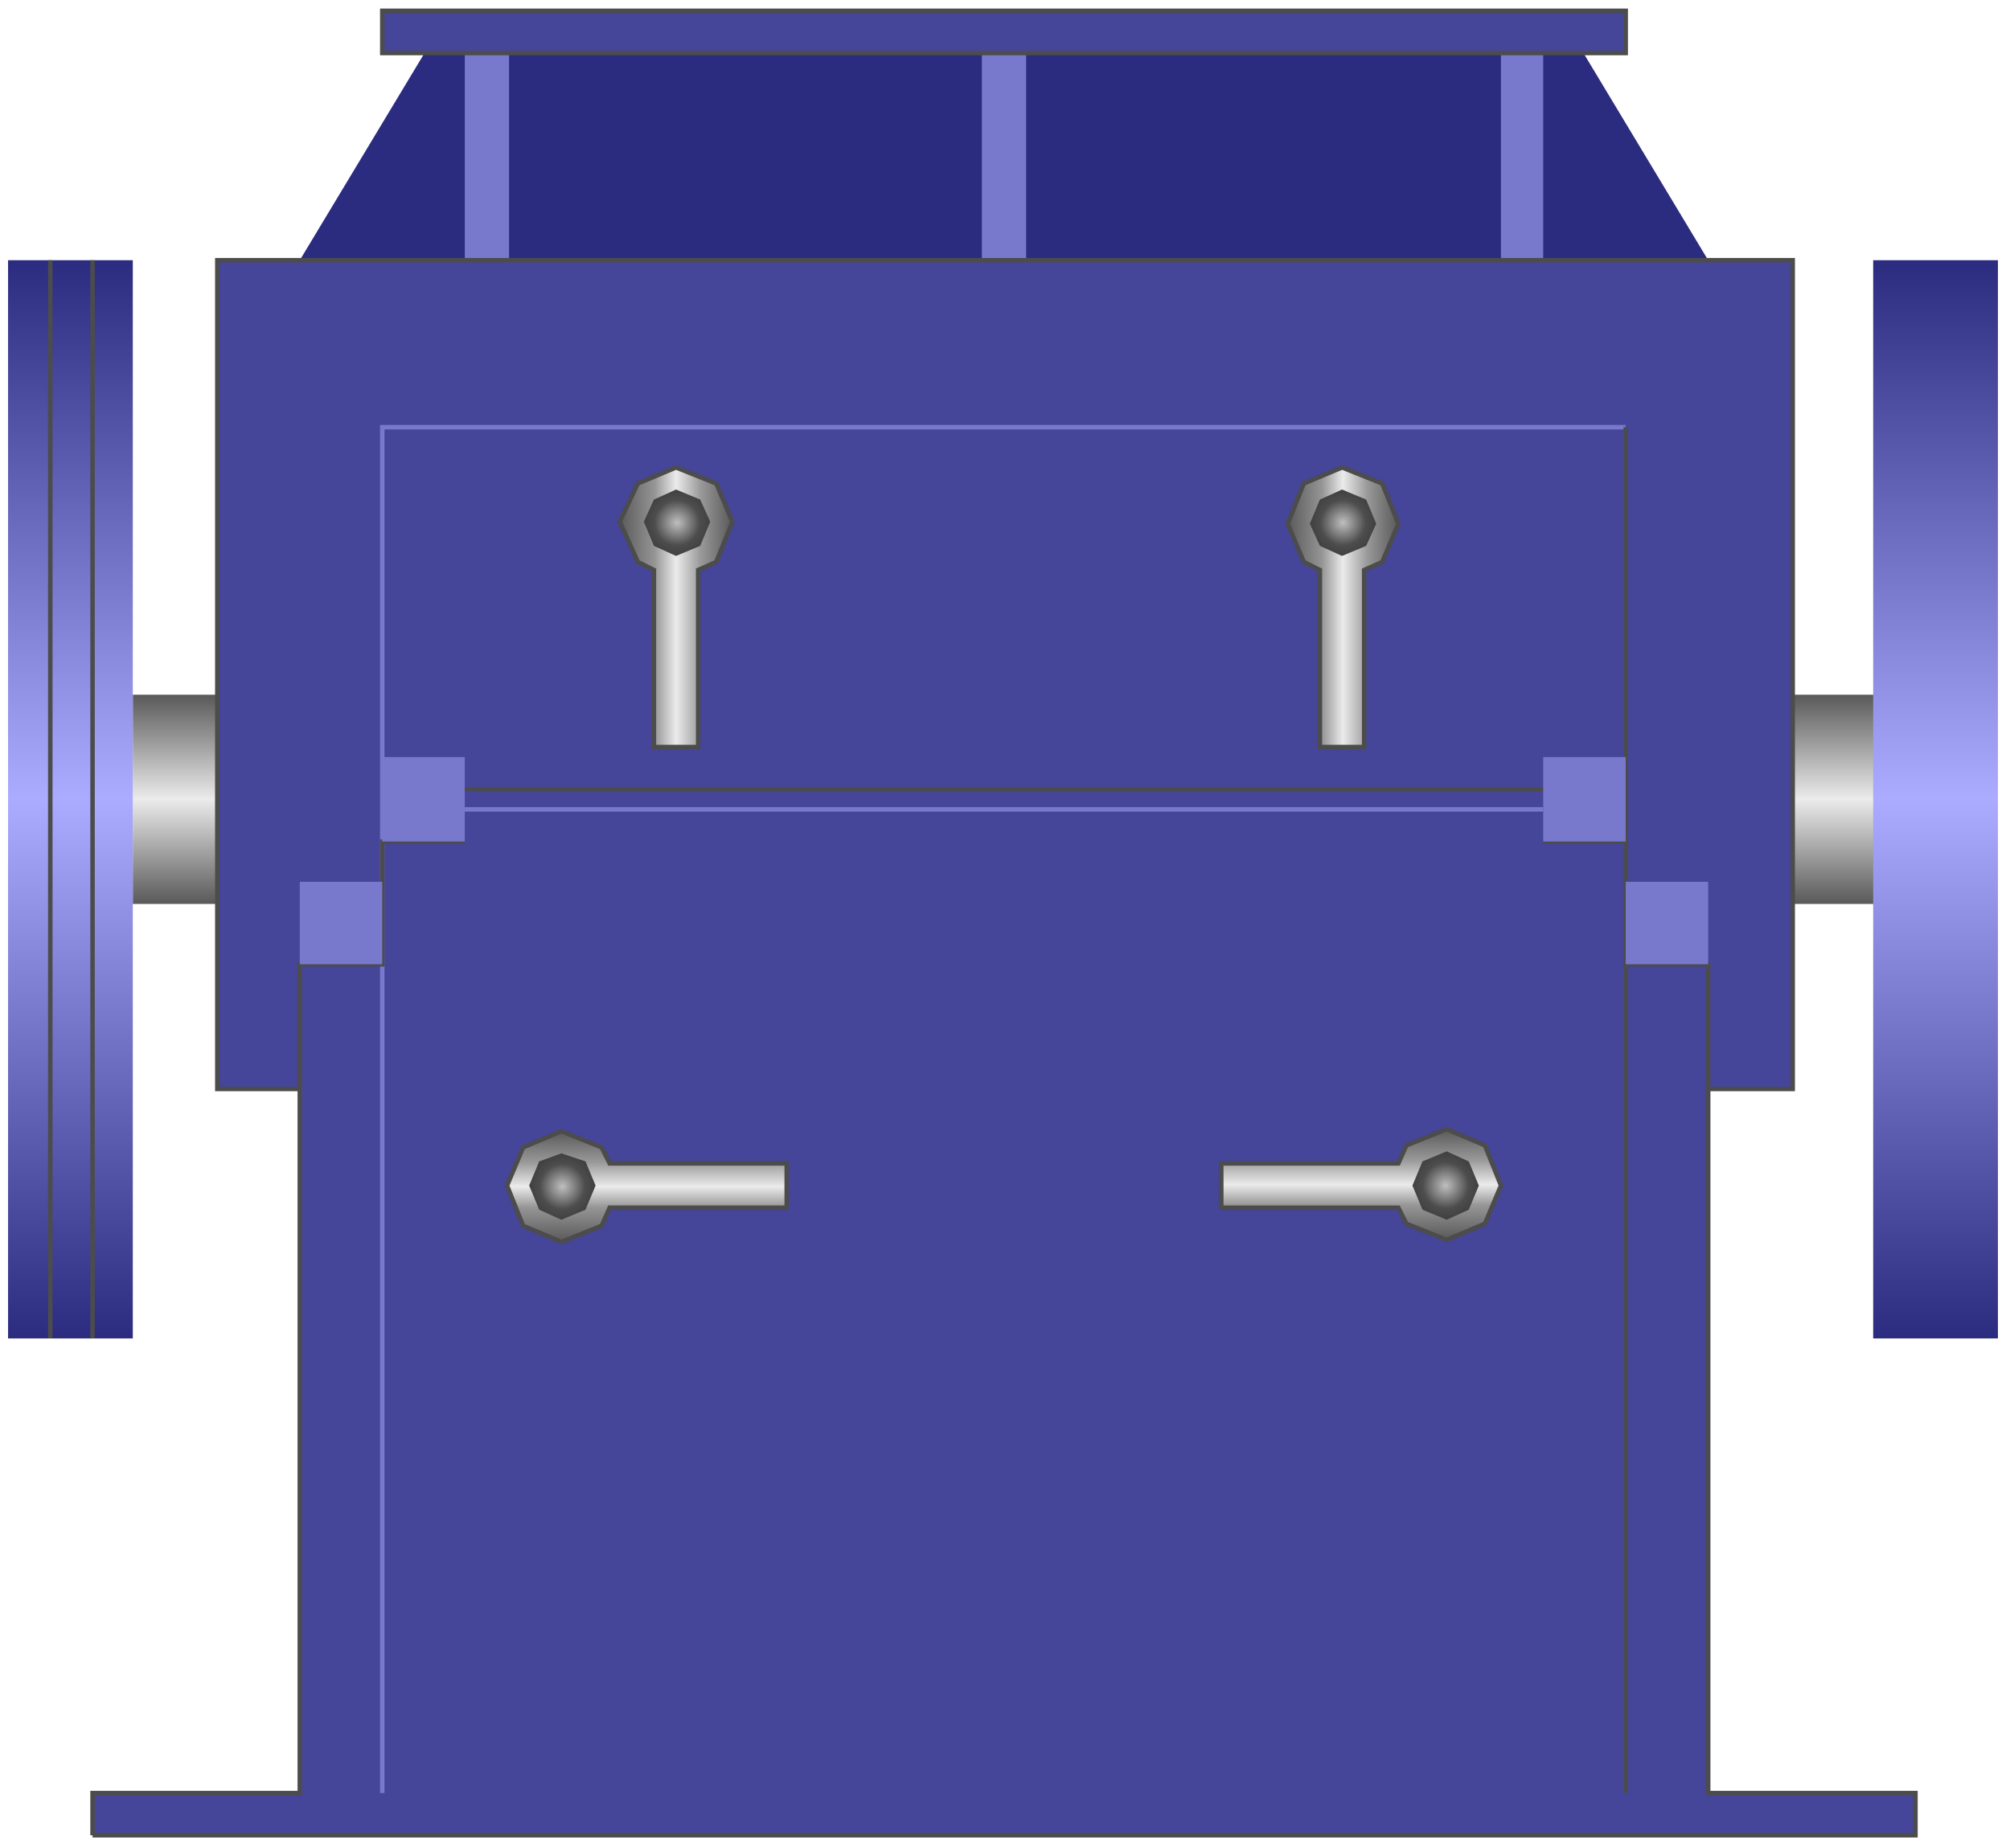 <svg version="1.1" xmlns="http://www.w3.org/2000/svg" xmlns:xlink="http://www.w3.org/1999/xlink" width="112px" height="103px" viewBox="0 0 112.5 103.154" enable-background="new 0 0 112.5 103.154" xml:space="preserve">
<g id="Group_Rod">
	<linearGradient id="SVGID_1_" gradientUnits="userSpaceOnUse" x1="56.194" y1="50.451" x2="56.194" y2="38.739">
		<stop offset="0" style="stop-color:#595959" />
		<stop offset="0.5" style="stop-color:#EBEBEB" />
		<stop offset="1" style="stop-color:#595959" />
	</linearGradient>
	<path fill="url(#SVGID_1_)" d="M7.433,38.739h97.522v11.712H7.433V38.739z" />
</g>
<g id="Group_Feeder">
	<path fill="#2B2B7F" d="M16.779,14.415l6.982-11.599h64.865l6.981,11.599H16.779z" />
</g>
<g id="Group_Top">
	<path fill="#7878CC" d="M26.014,14.415V2.816h2.478v11.599H26.014z" />
	<path fill="#7878CC" d="M84.009,14.415V2.816h2.365v11.599H84.009z" />
	<path fill="#7878CC" d="M54.955,14.415V2.816h2.478v11.599H54.955z" />
	<path fill="#454599" stroke="#4C4C4C" stroke-width="0.25" d="M21.396,2.816V0.451h69.595v2.365H21.396z" />
</g>
<g id="Group_Granulator">
	<path fill="#454599" stroke="#4C4C4C" stroke-width="0.25" d="M5.18,102.591v-2.365h11.599V60.812h-4.617V14.415h88.176v46.396   h-4.73v39.414h11.6v2.365H5.18z" />
	<path fill="none" stroke="#7878CC" stroke-width="0.25" d="M21.396,100.226V23.762h69.595" />
	<path fill="none" stroke="#7878CC" stroke-width="0.25" d="M26.014,45.158h60.36" />
	<path fill="none" stroke="#4C4C4C" stroke-width="0.25" d="M26.014,44.032h60.36" />
	<path fill="none" stroke="#4C4C4C" stroke-width="0.25" d="M16.779,60.812v-6.982h4.617V46.96h4.617" />
	<path fill="none" stroke="#4C4C4C" stroke-width="0.25" d="M95.607,60.812v-6.982h-4.616V46.96h-4.617" />
	<path fill="none" stroke="#4C4C4C" stroke-width="0.25" d="M90.991,100.226V23.762" />
</g>
<g id="Group_Axial">
	<linearGradient id="SVGID_2_" gradientUnits="userSpaceOnUse" x1="108.333" y1="74.775" x2="108.333" y2="14.415">
		<stop offset="0" style="stop-color:#2B2B7F" />
		<stop offset="0.5" style="stop-color:#ABABFF" />
		<stop offset="1" style="stop-color:#2B2B7F" />
	</linearGradient>
	<path fill="url(#SVGID_2_)" d="M104.842,14.415h6.982v60.36h-6.982V14.415z" />
	<linearGradient id="SVGID_3_" gradientUnits="userSpaceOnUse" x1="3.942" y1="74.775" x2="3.942" y2="14.415">
		<stop offset="0" style="stop-color:#2B2B7F" />
		<stop offset="0.5" style="stop-color:#ABABFF" />
		<stop offset="1" style="stop-color:#2B2B7F" />
	</linearGradient>
	<path fill="url(#SVGID_3_)" d="M0.451,14.415h6.982v60.36H0.451V14.415z" />
	<path fill="none" stroke="#4C4C4C" stroke-width="0.25" d="M5.18,14.415v60.36" />
	<path fill="none" stroke="#4C4C4C" stroke-width="0.25" d="M2.815,14.415v60.36" />
</g>
<g id="Group_Label">
	<path fill="#7878CC" d="M90.991,49.212h4.616v4.617h-4.616V49.212z" />
	<path fill="#7878CC" d="M86.374,42.23h4.617v4.729h-4.617V42.23z" />
	<path fill="#7878CC" d="M21.396,42.23h4.617v4.729h-4.617V42.23z" />
	<path fill="#7878CC" d="M16.779,49.212h4.617v4.617h-4.617V49.212z" />
</g>
<g id="Group_Fork">
	<linearGradient id="SVGID_4_" gradientUnits="userSpaceOnUse" x1="76.182" y1="69.257" x2="76.182" y2="63.063">
		<stop offset="0" style="stop-color:#595959" />
		<stop offset="0.31" style="stop-color:#959595" />
		<stop offset="0.5" style="stop-color:#EBEBEB" />
		<stop offset="0.72" style="stop-color:#999999" />
		<stop offset="1" style="stop-color:#595959" />
	</linearGradient>
	<path fill="url(#SVGID_4_)" stroke="#4C4C4C" stroke-width="0.25" d="M78.266,67.456h-9.91v-2.479h9.91l0.451-1.013l2.252-0.901   l2.139,0.901l0.901,2.252l-0.901,2.14l-2.139,0.9l-2.252-0.9L78.266,67.456z" />
	<linearGradient id="SVGID_5_" gradientUnits="userSpaceOnUse" x1="72.072" y1="33.841" x2="78.266" y2="33.841">
		<stop offset="0" style="stop-color:#595959" />
		<stop offset="0.31" style="stop-color:#959595" />
		<stop offset="0.5" style="stop-color:#EBEBEB" />
		<stop offset="0.72" style="stop-color:#999999" />
		<stop offset="1" style="stop-color:#595959" />
	</linearGradient>
	<path fill="url(#SVGID_5_)" stroke="#4C4C4C" stroke-width="0.25" d="M76.352,31.757v9.91h-2.478v-9.91l-0.901-0.45l-0.9-2.14   l0.9-2.252l2.141-0.901l2.252,0.901l0.9,2.252l-0.9,2.14L76.352,31.757z" />
	<linearGradient id="SVGID_6_" gradientUnits="userSpaceOnUse" x1="34.685" y1="33.841" x2="40.991" y2="33.841">
		<stop offset="0" style="stop-color:#595959" />
		<stop offset="0.31" style="stop-color:#959595" />
		<stop offset="0.5" style="stop-color:#EBEBEB" />
		<stop offset="0.72" style="stop-color:#999999" />
		<stop offset="1" style="stop-color:#595959" />
	</linearGradient>
	<path fill="url(#SVGID_6_)" stroke="#4C4C4C" stroke-width="0.25" d="M39.077,31.757v9.91h-2.478v-9.91l-0.901-0.45l-1.014-2.252   l1.014-2.14l2.14-0.901l2.252,0.901l0.901,2.14l-0.901,2.252L39.077,31.757z" />
	<linearGradient id="SVGID_7_" gradientUnits="userSpaceOnUse" x1="36.205" y1="69.37" x2="36.205" y2="63.177">
		<stop offset="0" style="stop-color:#595959" />
		<stop offset="0.31" style="stop-color:#959595" />
		<stop offset="0.5" style="stop-color:#EBEBEB" />
		<stop offset="0.72" style="stop-color:#999999" />
		<stop offset="1" style="stop-color:#595959" />
	</linearGradient>
	<path fill="url(#SVGID_7_)" stroke="#4C4C4C" stroke-width="0.25" d="M34.122,64.978h9.91v2.479h-9.91l-0.45,1.014l-2.252,0.9   l-2.14-0.9l-0.901-2.253l0.901-2.14l2.14-0.9l2.252,0.9L34.122,64.978z" />
	<radialGradient id="SVGID_8_" cx="80.912" cy="66.217" r="1.887" gradientUnits="userSpaceOnUse">
		<stop offset="0" style="stop-color:#BFBFBF" />
		<stop offset="0.68" style="stop-color:#4D4D4D" />
		<stop offset="1" style="stop-color:#404040" />
	</radialGradient>
	<path fill="url(#SVGID_8_)" d="M79.617,64.865l1.352-0.563l1.238,0.563l0.563,1.352l-0.563,1.352l-1.238,0.563l-1.352-0.563   l-0.563-1.352L79.617,64.865z" />
	<radialGradient id="SVGID_9_" cx="75.169" cy="29.111" r="1.858" gradientUnits="userSpaceOnUse">
		<stop offset="0" style="stop-color:#BFBFBF" />
		<stop offset="0.68" style="stop-color:#4D4D4D" />
		<stop offset="1" style="stop-color:#404040" />
	</radialGradient>
	<path fill="url(#SVGID_9_)" d="M73.874,30.406l-0.563-1.239l0.563-1.352l1.239-0.563l1.351,0.563l0.563,1.352l-0.563,1.239   l-1.351,0.563L73.874,30.406z" />
	<radialGradient id="SVGID_10_" cx="37.895" cy="29.111" r="1.858" gradientUnits="userSpaceOnUse">
		<stop offset="0" style="stop-color:#BFBFBF" />
		<stop offset="0.68" style="stop-color:#4D4D4D" />
		<stop offset="1" style="stop-color:#404040" />
	</radialGradient>
	<path fill="url(#SVGID_10_)" d="M36.599,30.406l-0.563-1.352l0.563-1.239l1.239-0.563l1.351,0.563l0.563,1.239l-0.563,1.352   l-1.351,0.563L36.599,30.406z" />
	<radialGradient id="SVGID_11_" cx="31.476" cy="66.273" r="1.858" gradientUnits="userSpaceOnUse">
		<stop offset="0" style="stop-color:#BFBFBF" />
		<stop offset="0.68" style="stop-color:#4D4D4D" />
		<stop offset="1" style="stop-color:#404040" />
	</radialGradient>
	<path fill="url(#SVGID_11_)" d="M32.771,67.568l-1.352,0.563l-1.239-0.563l-0.563-1.352l0.563-1.352l1.239-0.45l1.352,0.45   l0.563,1.352L32.771,67.568z" />
</g>
</svg>